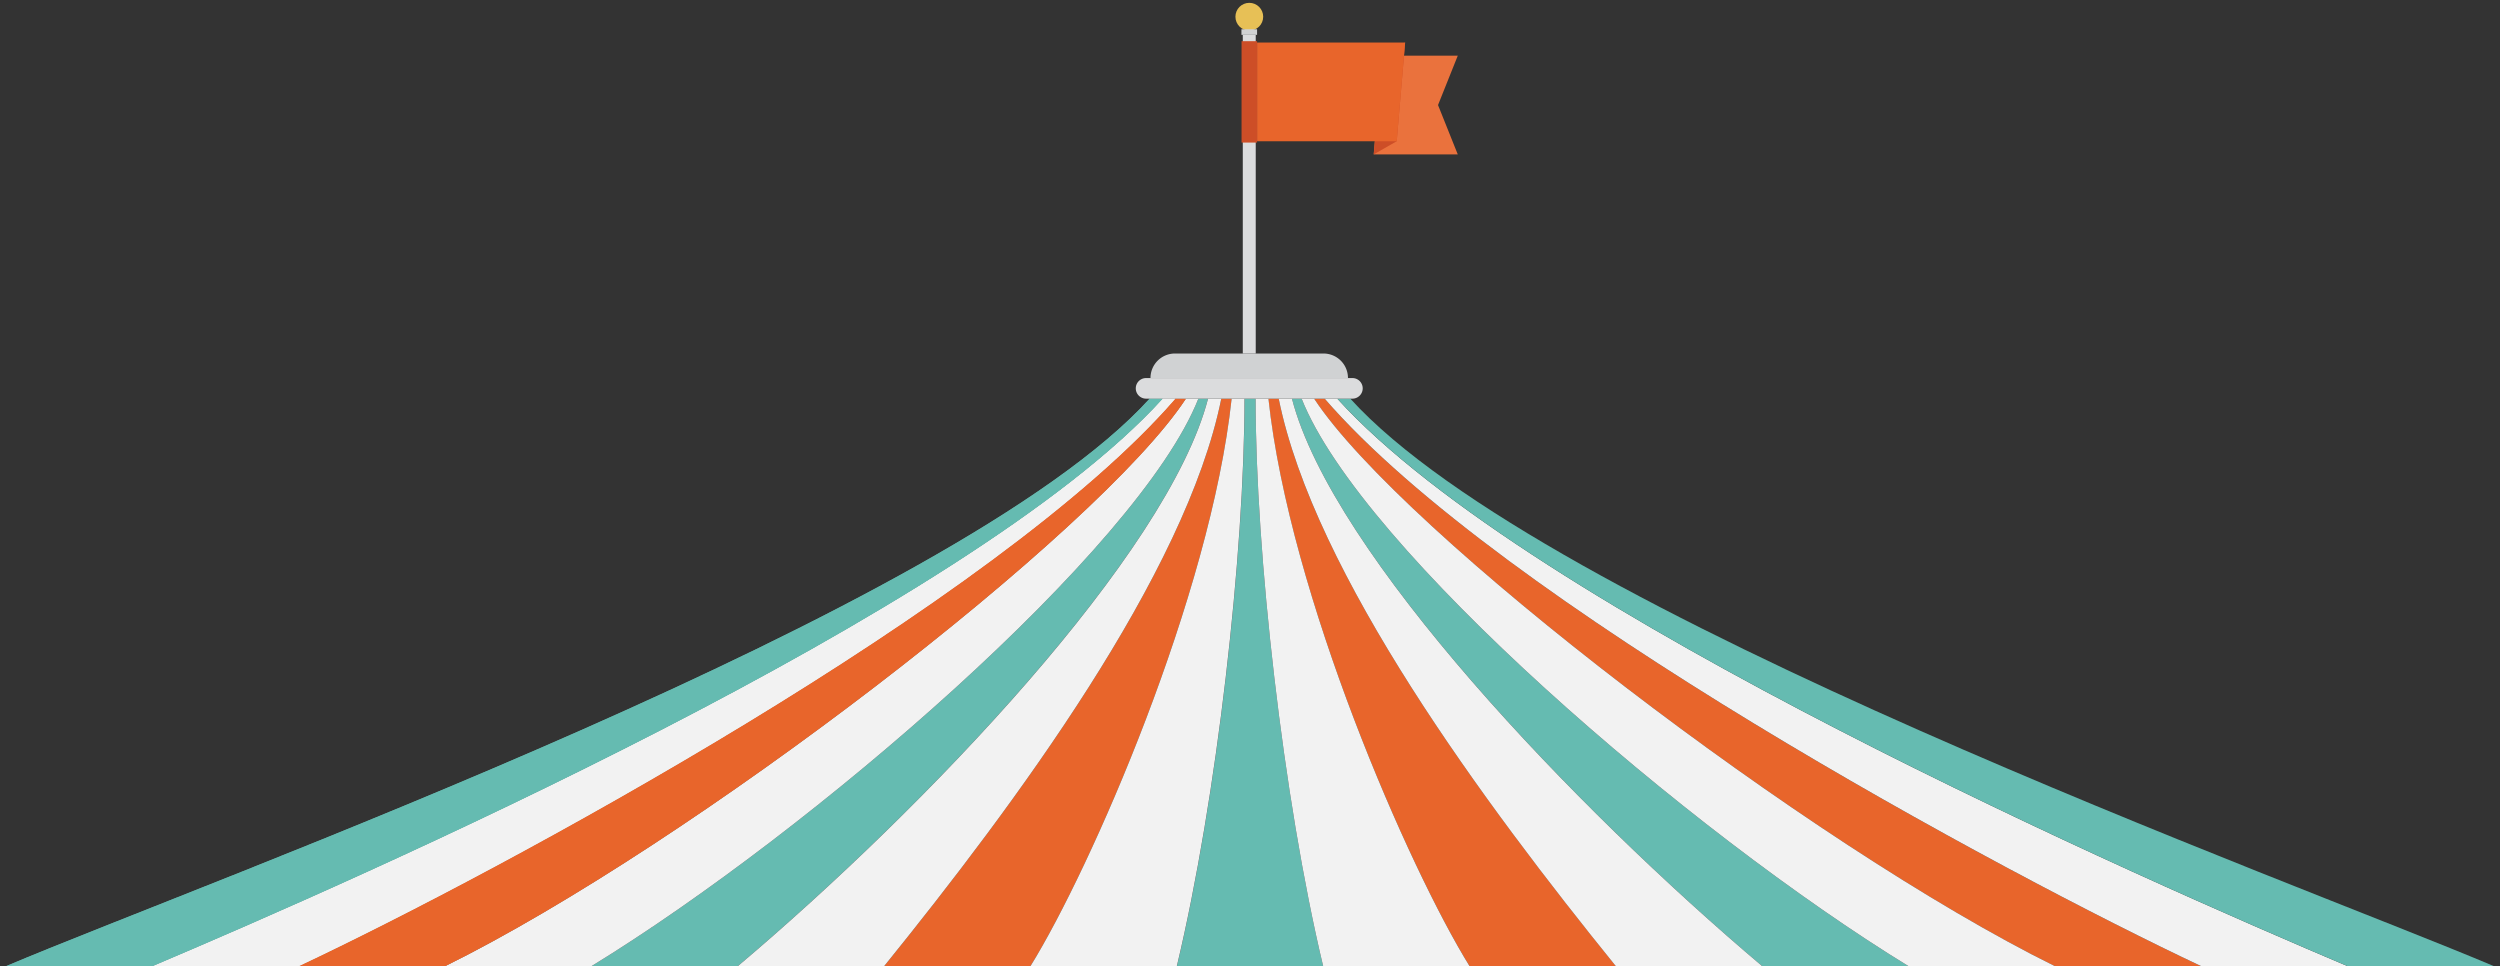 <svg id="レイヤー_1" data-name="レイヤー 1" xmlns="http://www.w3.org/2000/svg" width="1480" height="572" viewBox="0 0 1480 572"><rect x="0" y="0" width="1480" height="572" fill="#333333" stroke="none"/><defs><style>.cls-1{fill:#de652f;}.cls-2{fill:#65bbb1;}.cls-3{fill:#e8652b;}.cls-4{fill:#f2f2f2;}.cls-5{fill:#63b3aa;}.cls-6{fill:#e7c056;}.cls-7{fill:#dbdcdd;}.cls-8{fill:#d0d2d3;}.cls-9{fill:#ea723d;}.cls-10{fill:#cd4e27;}</style></defs><title>roof_gallery</title><path class="cls-1" d="M695.82,236C591.24,356.81,295,516.39,176.8,572h86.64c145.39-71.88,386.69-257,438.61-336Z"/><path class="cls-2" d="M436.73,572H350.09c130-79.63,324.15-247,359.35-336h5.72C691.15,328.14,547.49,478.43,436.73,572Z"/><path class="cls-3" d="M610,572H523.38C600.94,476.11,702.06,339.76,723,236h6.15C716.63,352.38,645.88,514.06,610,572Z"/><path class="cls-2" d="M783.32,572c-23.81-99.58-40-244.63-40-336h-6.54c0,91.41-16.25,236.46-40.06,336Z"/><path class="cls-4" d="M350.09,572c130-79.63,324.15-247,359.35-336h-7.39c-51.91,79-293.22,264.16-438.61,336Z"/><path class="cls-4" d="M523.38,572C600.94,476.11,702.06,339.76,723,236h-7.82c-24,92.19-167.67,242.47-278.43,336Z"/><path class="cls-4" d="M696.67,572c23.81-99.58,40.06-244.63,40.06-336h-7.6C716.63,352.38,645.88,514.06,610,572Z"/><path class="cls-3" d="M784.17,236c104.58,120.85,400.87,280.43,519,336h-86.64c-145.39-71.88-386.7-257-438.6-336Z"/><path class="cls-2" d="M1043.26,572h86.64c-130-79.63-324.14-247-359.34-336h-5.74C788.84,328.14,932.49,478.43,1043.26,572Z"/><path class="cls-3" d="M870,572h86.65C879,476.11,777.92,339.76,757,236h-6.15C763.37,352.38,834.11,514.06,870,572Z"/><path class="cls-4" d="M1129.9,572c-130-79.63-324.14-247-359.34-336h7.39c51.9,79,293.21,264.16,438.6,336Z"/><path class="cls-4" d="M956.61,572C879,476.11,777.92,339.76,757,236h7.82c24,92.19,167.67,242.47,278.43,336Z"/><path class="cls-4" d="M783.32,572c-23.81-99.58-40-244.63-40-336h7.59C763.37,352.38,834.11,514.06,870,572Z"/><path class="cls-4" d="M688.33,236C574,362.06,209.75,521.31,90.16,572H176.8c118.16-55.61,414.44-215.19,519-336Z"/><path class="cls-5" d="M3.51,572c119.59-50.69,562.73-209.94,677.09-336h7.72C574,362.06,209.75,521.31,90.16,572Z"/><path class="cls-3" d="M695.82,236C591.24,356.81,295,516.39,176.8,572h86.64c145.39-71.88,386.69-257,438.61-336Z"/><path class="cls-4" d="M688.33,236C574,362.06,209.75,521.31,90.16,572H176.8c118.16-55.61,414.44-215.19,519-336Z"/><path class="cls-2" d="M3.51,572c119.59-50.69,562.73-209.94,677.09-336h7.72C574,362.06,209.75,521.31,90.16,572Z"/><path class="cls-4" d="M791.67,236C906,362.06,1270.24,521.31,1389.84,572h-86.65c-118.16-55.61-414.44-215.19-519-336Z"/><path class="cls-2" d="M1476.49,572c-119.6-50.69-562.73-209.94-677.11-336h-7.71C906,362.06,1270.24,521.31,1389.84,572Z"/><circle class="cls-6" cx="739.59" cy="9.9" r="8.22"/><path class="cls-7" d="M678.47,236a6.09,6.09,0,0,1,0-12.18H800.63a6.09,6.09,0,1,1,0,12.18Z"/><path class="cls-8" d="M681.09,223.77a14.49,14.49,0,0,1,14.49-14.49h87.92A14.5,14.5,0,0,1,798,223.77Z"/><rect class="cls-7" x="735.73" y="20.66" width="7.66" height="188.62"/><polygon class="cls-9" points="813.24 91.4 863 91.4 851.31 62.19 863 32.97 818.21 32.97 813.24 91.4"/><polygon class="cls-10" points="813.24 91.4 826.87 83.61 831.84 25.18 818.21 32.97 813.24 91.4"/><polygon class="cls-3" points="744.19 25.18 831.84 25.18 826.87 83.61 744.19 83.61 744.19 25.18"/><rect class="cls-10" x="735" y="24.38" width="9.19" height="60.02"/><rect class="cls-8" x="734.93" y="17.32" width="9.26" height="3.31"/></svg>